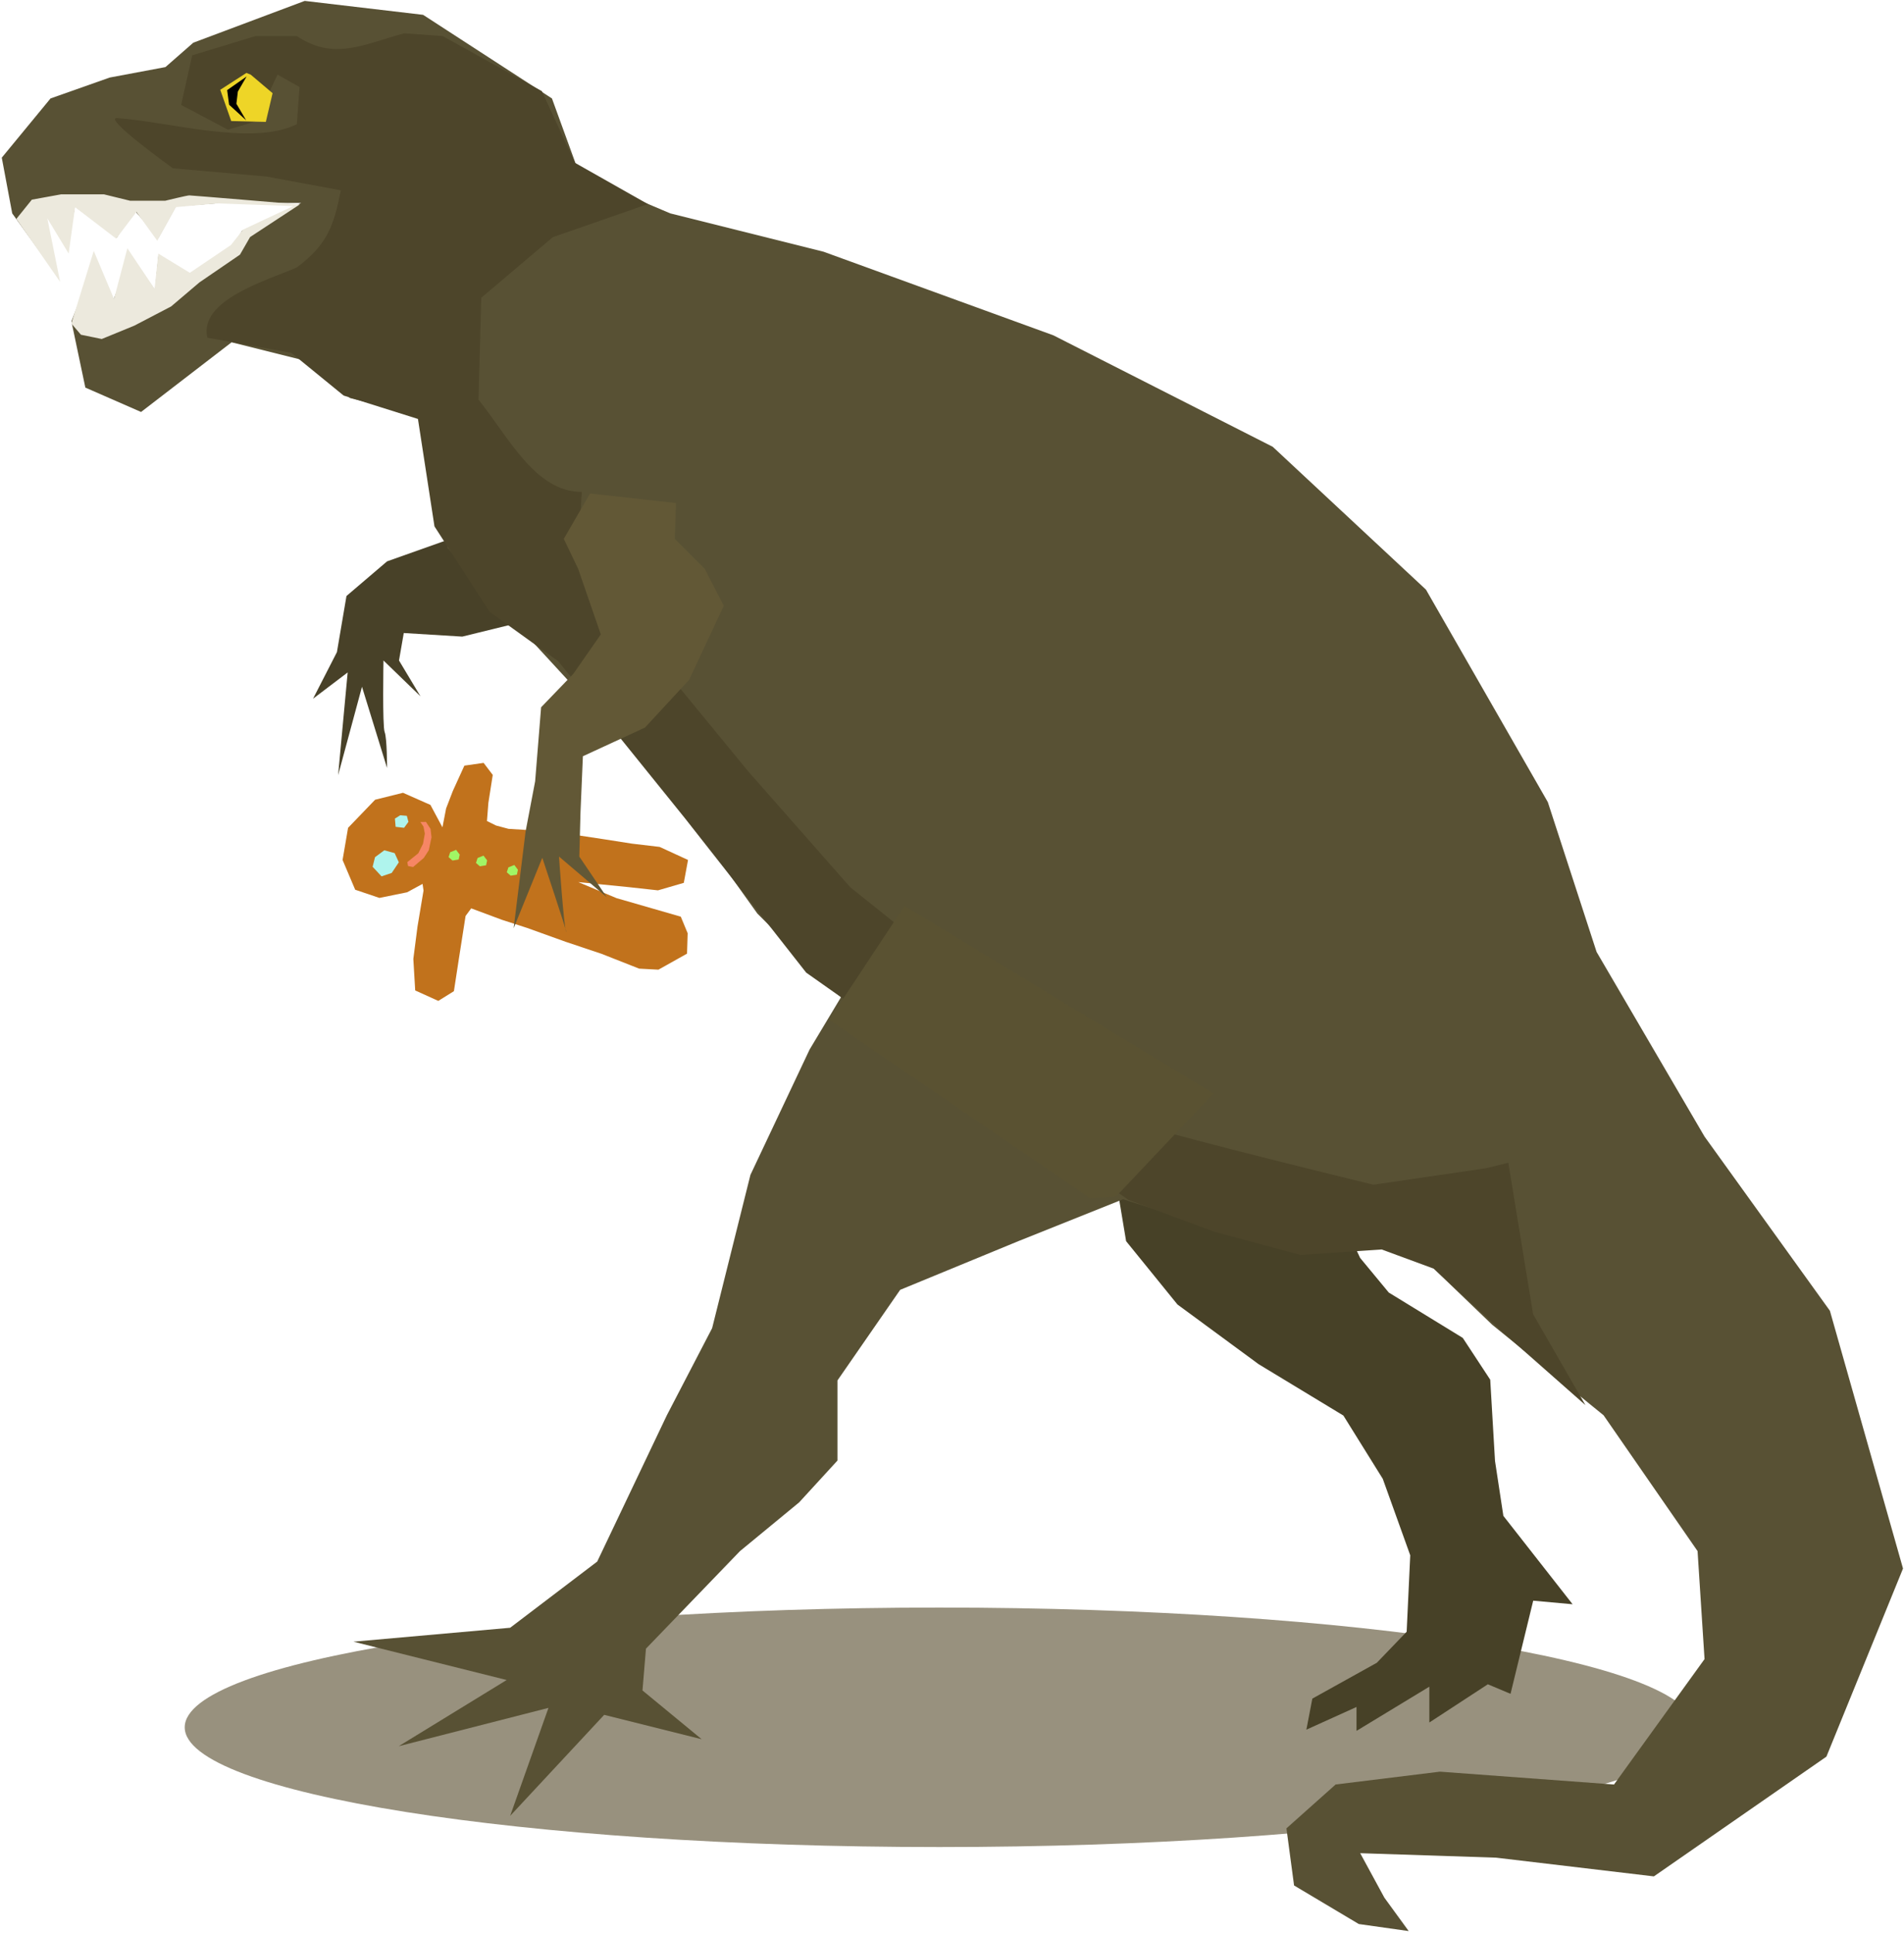 <?xml version="1.0" encoding="UTF-8" standalone="no"?>
<!-- Created with Inkscape (http://www.inkscape.org/) -->

<svg
   xmlns:dc="http://purl.org/dc/elements/1.1/"
   xmlns:cc="http://creativecommons.org/ns#"
   xmlns:rdf="http://www.w3.org/1999/02/22-rdf-syntax-ns#"
   xmlns:svg="http://www.w3.org/2000/svg"
   xmlns="http://www.w3.org/2000/svg"
   xmlns:xlink="http://www.w3.org/1999/xlink"
   xmlns:sodipodi="http://sodipodi.sourceforge.net/DTD/sodipodi-0.dtd"
   xmlns:inkscape="http://www.inkscape.org/namespaces/inkscape"
   width="512.421"
   height="520"
   id="svg3952"
   version="1.1"
   inkscape:version="0.48.4 r9939"
   sodipodi:docname="enemy_cookie.svg">
  <defs
     id="defs3954" />
  <sodipodi:namedview
     id="base"
     pagecolor="#ffffff"
     bordercolor="#666666"
     borderopacity="1.0"
     inkscape:pageopacity="0.0"
     inkscape:pageshadow="2"
     inkscape:zoom="0.23435166"
     inkscape:cx="1116.1814"
     inkscape:cy="186.22091"
     inkscape:document-units="px"
     inkscape:current-layer="layer3"
     showgrid="false"
     inkscape:showpageshadow="false"
     showborder="false"
     inkscape:window-width="1246"
     inkscape:window-height="930"
     inkscape:window-x="9"
     inkscape:window-y="16"
     inkscape:window-maximized="0"
     fit-margin-top="0"
     fit-margin-left="0"
     fit-margin-right="0"
     fit-margin-bottom="0" />
  <g
     inkscape:label="Layer 1"
     inkscape:groupmode="layer"
     id="layer1"
     style="display:none"
     transform="translate(1002.857,-552.578)">
    <image
       y="-513.352"
       x="-1277.143"
       id="image4480"
       xlink:href="file:///C:/Users/Mirtl/AppData/Local/Temp/inkscape-clipboard-import"
       height="1782.857"
       width="2105.714" />
  </g>
  <g
     inkscape:groupmode="layer"
     id="layer2"
     inkscape:label="1"
     style="display:inline"
     transform="translate(1002.857,-552.578)" />
  <g
     inkscape:groupmode="layer"
     id="layer3"
     inkscape:label="3"
     style="display:inline"
     transform="translate(1002.857,-552.578)">
    <g
       id="g3933"
       transform="matrix(0.328,0,0,0.328,-673.443,720.263)">
      <path
         transform="matrix(1,0,0,0.708,-79.948,212.977)"
         d="m 465.66,978.055 c 0,76.606 -277.238,138.707 -619.228,138.707 -341.99,0 -619.228,-62.101 -619.228,-138.707 0,-76.606 277.238,-138.707 619.228,-138.707 341.99,0 619.228,62.101 619.228,138.707 z"
         sodipodi:ry="138.70714"
         sodipodi:rx="619.22833"
         sodipodi:cy="978.05481"
         sodipodi:cx="-153.56862"
         id="path4606"
         style="opacity:0.75;fill:#766c53;fill-opacity:1;fill-rule:nonzero;stroke:none;display:inline"
         sodipodi:type="arc" />
      <path
         inkscape:connector-curvature="0"
         id="path4488"
         d="m -625.988,-72.377 52.898,70.531 -51.918,12.735 -48,-2.939 -3.918,22.531 17.633,29.388 -30.367,-29.388 c 0,0 -0.98,53.878 0.98,58.776 1.959,4.898 1.959,29.388 1.959,29.388 l -20.571,-66.612 -19.592,72.49 7.837,-84.245 -28.408,21.551 19.592,-38.204 7.837,-46.041 33.306,-28.408 z"
         style="fill:#484128;fill-opacity:1;fill-rule:nonzero;stroke:none;display:inline" />
      <path
         inkscape:connector-curvature="0"
         id="path4490"
         d="m -89.143,453.832 8.816,52.898 42.122,51.918 66.612,48.98 69.551,42.122 32.327,51.918 22.531,62.694 -2.939,62.694 -24.49,25.469 -52.898,29.388 -4.898,25.469 41.143,-18.612 0,19.592 59.755,-36.245 0,29.388 48,-31.347 18.612,7.837 18.612,-76.408 32.327,2.939 -56.816,-72.49 -6.857,-45.061 -3.918,-66.612 -22.531,-34.286 -60.735,-37.224 -23.51,-28.408 L 90.122,474.403 z"
         style="fill:#474127;fill-opacity:1;fill-rule:nonzero;stroke:none;display:inline" />
      <path
         sodipodi:nodetypes="ccccccccccccccccccccccccccccccccccccccccccccccccccccccccccccccccccccccccccccccccccccccccccccc"
         inkscape:connector-curvature="0"
         id="path4484"
         d="m -845.714,-476.209 91.429,-34.286 97.143,11.429 105.714,68.571 22.857,62.857 74.286,31.429 125.714,31.429 188.571,68.571 180,91.429 125.714,117.143 100,174.286 40,122.857 88.571,151.429 102.857,142.857 60,211.429 -62.857,154.286 -141.567,98.21 -129.526,-15.361 -111.437,-3.663 19.843,36.494 19.955,27.393 -40.963,-5.789 L 57.491,1035.158 51.226,988.329 91.588,952.343 177.194,941.822 320,952.362 394.286,849.505 388.571,760.934 311.429,649.505 220,575.219 148.571,506.648 l -94.286,8.571 -137.143,-42.857 -85.714,34.286 -97.143,40 -51.429,74.286 0,65.714 -31.429,34.286 -48.571,40 -77.143,80 -2.857,34.286 48.571,40 -80,-20 -77.143,82.857 31.429,-88.571 -122.857,31.429 88.571,-54.286 -125.714,-31.429 128.571,-11.429 71.429,-54.286 57.143,-120 L -420,578.076 -388.571,452.362 -340,349.505 l 25.714,-42.857 -68.571,-68.571 -57.143,-80 -45.714,-54.286 -100,-108.571 -51.429,-57.143 -14.286,-80 -8.571,-28.571 -57.143,-14.286 -40,-31.429 -57.143,-14.286 -74.286,57.143 -45.714,-20 -11.429,-54.286 20,-51.429 14.286,34.286 14.286,-37.143 20,28.571 2.857,-28.571 25.714,17.143 34.286,-22.857 8.571,-14.286 48.571,-22.857 -65.714,0 -37.143,2.857 -14.286,25.714 -20,-22.857 -14.286,22.857 -34.286,-25.714 -5.714,34.286 -20,-31.429 11.429,54.286 -37.143,-51.429 -8.571,-45.714 40,-48.571 48.571,-17.143 45.714,-8.571 z"
         style="fill:#585134;fill-opacity:1;fill-rule:nonzero;stroke:none;display:inline" />
      <path
         sodipodi:nodetypes="ccccccccccccccccccccccccccccccccccccccccccccccccc"
         inkscape:connector-curvature="0"
         id="path4495-4"
         d="m -641.276,167.307 -9.858,-18.378 -22.513,-9.946 -22.893,5.7 -22.179,23.044 -4.504,26.356 10.355,24.416 19.862,6.707 22.744,-4.615 12.664,-6.884 0.804,5.417 -4.951,29.611 -3.419,26.505 1.534,25.858 18.943,8.571 12.813,-7.969 4.189,-27.283 5.389,-34.415 4.613,-6.221 25.453,9.465 20.326,6.55 31.814,11.444 29.172,9.755 31.044,12.223 15.803,0.844 23.472,-13.138 0.529,-16.731 -5.65,-13.6 -52.745,-15.203 -31.359,-13.15 41.223,4.113 24.177,2.657 21.186,-6.156 3.461,-18.76 -23.292,-10.716 -22.628,-2.665 -22.943,-3.593 -31.623,-4.785 -26.19,-2.491 -20.607,-1.282 -10.238,-2.732 -7.455,-3.677 1.158,-14.876 3.593,-22.943 -7.488,-9.872 -15.786,2.254 -9.49,20.807 -5.498,14.28 z"
         style="fill:#c1721c;fill-opacity:1;fill-rule:nonzero;stroke:none" />
      <path
         sodipodi:nodetypes="cccccccc"
         inkscape:connector-curvature="0"
         id="path4497-8"
         d="m -696.594,191.77 -1.971,7.91 7.322,7.86 8.349,-2.833 5.839,-8.706 -3.457,-7.55 -8.474,-2.287 z"
         style="fill:#aff4ed;fill-opacity:1;fill-rule:nonzero;stroke:none" />
      <path
         sodipodi:nodetypes="ccccccc"
         inkscape:connector-curvature="0"
         id="path4499-8"
         d="m -680.29,160.147 0.599,6.749 6.93,0.812 3.581,-4.896 -1.319,-4.944 -5.397,-0.456 z"
         style="fill:#aff4ed;fill-opacity:1;fill-rule:nonzero;stroke:none" />
      <path
         sodipodi:nodetypes="cccccccccccccc"
         inkscape:connector-curvature="0"
         id="path4501-2"
         d="m -670.105,195.858 9.016,-7.292 3.879,-7.81 1.479,-8.296 -1.1,-5.736 -2.583,-3.809 4.615,-0.035 3.745,5.729 0.803,6.888 -2.245,10.61 -4.068,6.273 -8.791,7.478 -4.145,-0.814 z"
         style="fill:#f68665;fill-opacity:1;fill-rule:nonzero;stroke:none" />
      <path
         sodipodi:nodetypes="ccccccc"
         inkscape:connector-curvature="0"
         id="path4503-45"
         d="m -634.925,187.724 -1.318,4.026 3.186,2.796 5.086,-0.831 0.871,-4.023 -2.968,-3.913 z"
         style="fill:#a1f665;fill-opacity:1;fill-rule:nonzero;stroke:none" />
      <path
         sodipodi:nodetypes="ccccccc"
         inkscape:connector-curvature="0"
         id="path4503-4-5"
         d="m -587.168,200.146 -1.318,4.026 3.186,2.796 5.086,-0.831 0.871,-4.023 -2.968,-3.913 z"
         style="fill:#a1f665;fill-opacity:1;fill-rule:nonzero;stroke:none" />
      <path
         sodipodi:nodetypes="ccccccc"
         inkscape:connector-curvature="0"
         id="path4503-0-1"
         d="m -612.439,192.469 -1.318,4.026 3.186,2.796 5.086,-0.831 0.871,-4.023 -2.968,-3.913 z"
         style="fill:#a1f665;fill-opacity:1;fill-rule:nonzero;stroke:none" />
      <path
         sodipodi:nodetypes="cccccccccsccccccccccccccccccccccccccccccccccccccc"
         inkscape:connector-curvature="0"
         id="path4582"
         d="m -472.729,-343.847 -77.944,27.111 -58.74,49.703 -2.259,83.592 c 24.815,30.987 46.614,75.684 84.721,75.684 l -3.389,58.74 140.073,170.573 83.592,94.888 135.554,108.443 c 0,0 81.333,77.944 106.184,86.981 24.852,9.037 187.517,48.574 187.517,48.574 l 92.629,-13.555 18.074,-4.519 20.333,124.258 42.925,74.555 -66.648,-58.74 -57.611,-53.092 -42.925,-15.815 -66.648,4.518 L -8.455,498.849 -78.492,472.867 -342.823,286.48 -442.229,159.963 -546.154,31.186 l -56.481,-40.666 -45.185,-70.036 -13.555,-88.11 -60.999,-19.204 -42.926,-35.018 -68.907,-12.426 c -7.219,-31.076 49.907,-47.321 73.425,-57.611 25.219,-18.913 30.338,-34.208 36.148,-63.259 l -60.999,-11.296 -76.814,-6.778 c 0,0 -57.337,-41.169 -46.041,-41.169 42.089,2.774 111.027,23.361 147.706,5.021 l 2.259,-30.5 -18.074,-10.167 -18.074,38.407 -22.592,6.778 -38.407,-20.333 9.037,-40.666 51.962,-15.815 33.889,0 c 30.752,20.459 54.559,6.774 88.11,-2.259 l 31.629,2.259 81.333,45.185 27.111,58.74 z"
         style="fill:#4d452a;fill-opacity:1;fill-rule:nonzero;stroke:none;display:inline" />
      <path
         inkscape:connector-curvature="0"
         id="path4486"
         d="m -449.633,-98.658 -0.98,29.388 24.49,24.49 15.673,30.367 -28.408,60.735 -36.245,39.184 -50.939,23.51 -1.959,46.041 -0.98,36.245 22.531,33.306 -39.184,-33.306 c 0,0 3.918,57.796 5.878,61.714 1.959,3.918 -19.592,-60.735 -19.592,-60.735 l -23.51,57.796 9.796,-79.347 7.837,-41.143 4.898,-60.735 26.449,-27.429 22.531,-32.327 -18.612,-53.878 -11.755,-24.49 21.551,-37.224 z"
         style="fill:#625836;fill-opacity:1;fill-rule:nonzero;stroke:none;display:inline" />
      <path
         sodipodi:nodetypes="ccccccscccccccccccccccccccccccccccc"
         inkscape:connector-curvature="0"
         id="path4604"
         d="m -990.878,-331.715 12.698,-15.763 24.082,-4.379 35.029,0 21.455,5.254 28.899,0 c 0,0 17.952,-4.379 19.704,-4.379 1.751,0 90.637,7.444 90.637,7.444 l -40.721,26.709 -8.319,14.449 -33.277,22.769 -23.207,19.704 -30.212,15.763 -26.709,10.947 -17.077,-3.503 -7.881,-9.195 18.39,-59.549 16.639,39.407 10.947,-41.597 22.331,33.277 3.065,-28.899 25.834,15.763 33.715,-22.769 10.071,-12.698 41.159,-19.266 -62.614,-2.189 -33.715,3.065 -15.325,27.585 -17.077,-23.644 -16.639,21.893 -33.715,-25.834 -5.254,38.094 -17.514,-28.899 10.509,52.105 z"
         style="fill:#ece9dd;fill-opacity:1;fill-rule:nonzero;stroke:none;display:inline" />
      <path
         inkscape:connector-curvature="0"
         id="path4493"
         d="m -802.119,-451.437 -21.473,13.854 9.005,25.629 28.4,0.693 5.541,-23.551 -18.01,-15.239 z"
         style="fill:#eed527;fill-opacity:1;fill-rule:nonzero;stroke:none" />
      <path
         inkscape:connector-curvature="0"
         id="path4532"
         d="m -801.957,-448.511 -7.189,12.381 -1.198,9.985 7.988,13.579 -13.978,-12.78 -1.598,-11.981 z"
         style="fill:#000000;fill-opacity:1;fill-rule:nonzero;stroke:none" />
      <path
         inkscape:connector-curvature="0"
         id="path3852"
         d="m -262.113,231.737 -61.854,93.536 214.228,146.339 21.121,-1.509 79.958,-84.484 z"
         style="fill:#5a5232;fill-opacity:1;fill-rule:nonzero;stroke:none" />
    </g>
  </g>
</svg>
